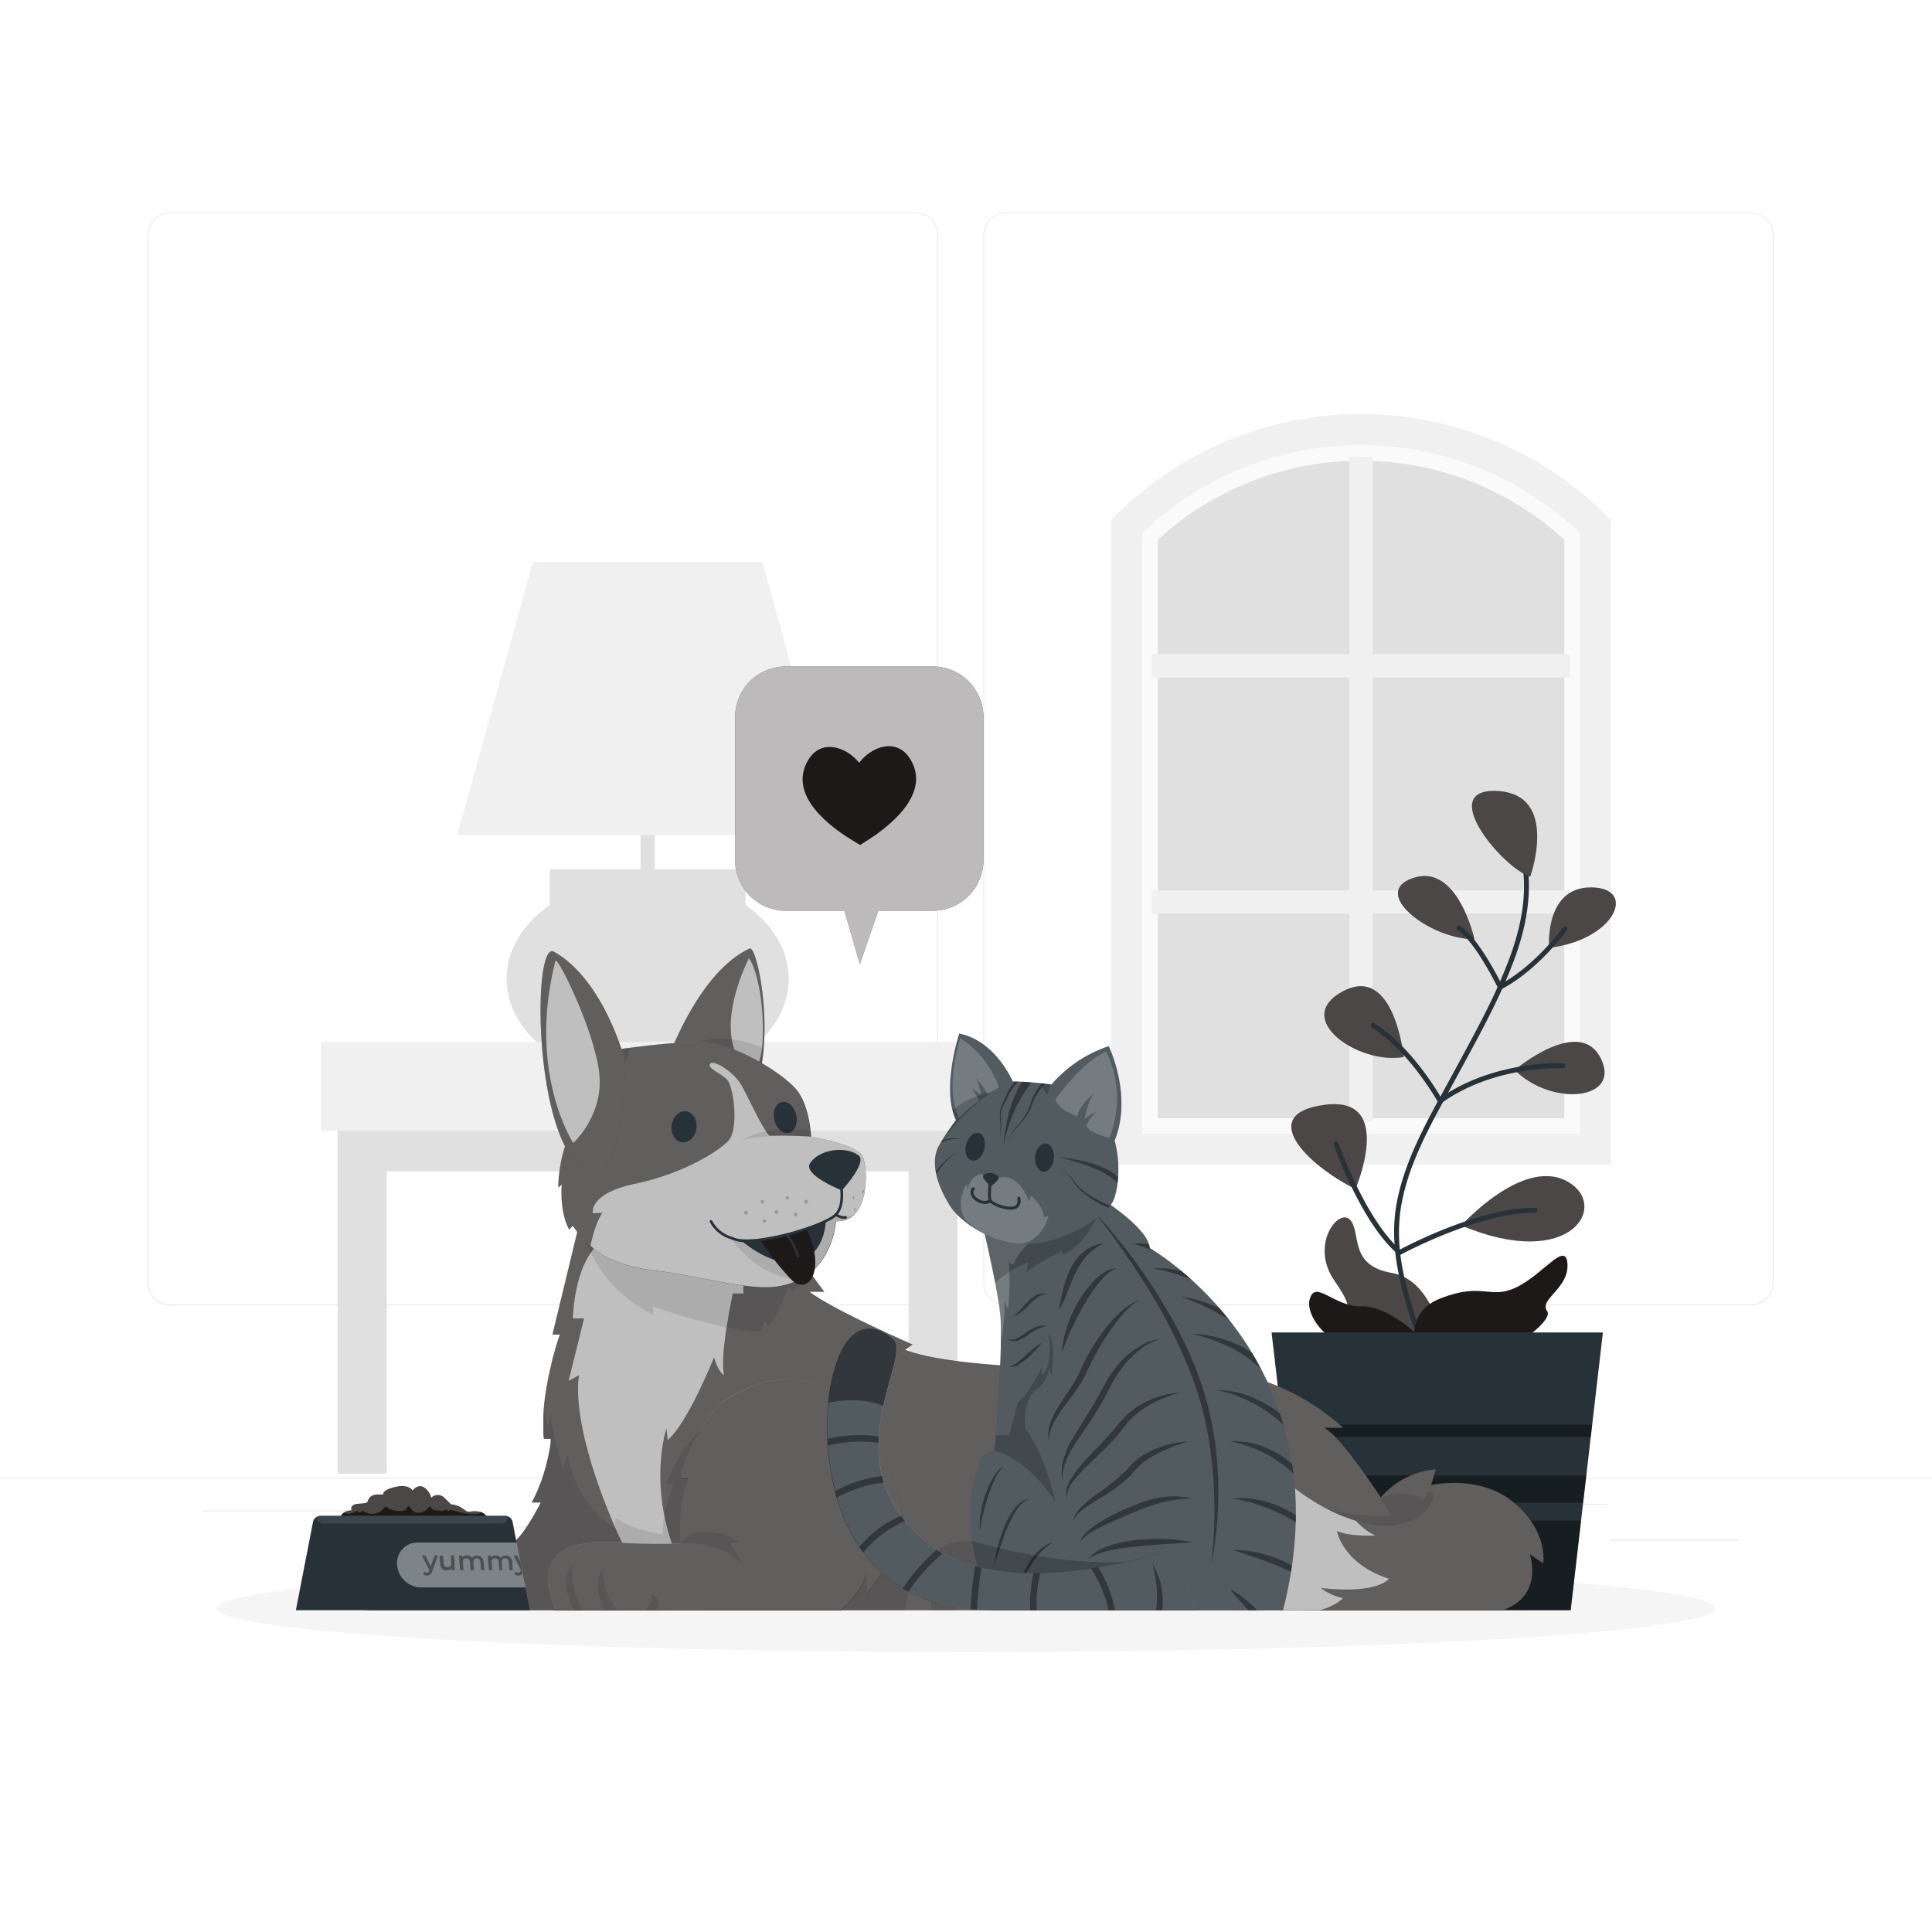 <svg class="animated" id="freepik_stories-cat-and-dog" xmlns="http://www.w3.org/2000/svg" viewBox="0 0 500 500" version="1.1" xmlns:xlink="http://www.w3.org/1999/xlink" xmlns:svgjs="http://svgjs.com/svgjs"><style>svg#freepik_stories-cat-and-dog:not(.animated) .animable {opacity: 0;}svg#freepik_stories-cat-and-dog.animated #freepik--background-complete--inject-9 {animation: 1s 1 forwards cubic-bezier(.36,-0.01,.5,1.38) slideDown;animation-delay: 0s;}svg#freepik_stories-cat-and-dog.animated #freepik--Shadow--inject-9 {animation: 1s 1 forwards cubic-bezier(.36,-0.01,.5,1.38) slideUp;animation-delay: 0s;}svg#freepik_stories-cat-and-dog.animated #freepik--Plant--inject-9 {animation: 1s 1 forwards cubic-bezier(.36,-0.01,.5,1.38) slideDown;animation-delay: 0s;}svg#freepik_stories-cat-and-dog.animated #freepik--Dog--inject-9 {animation: 1s 1 forwards cubic-bezier(.36,-0.01,.5,1.38) slideLeft;animation-delay: 0s;}svg#freepik_stories-cat-and-dog.animated #freepik--Cat--inject-9 {animation: 1s 1 forwards cubic-bezier(.36,-0.01,.5,1.38) slideRight;animation-delay: 0s;}svg#freepik_stories-cat-and-dog.animated #freepik--Food--inject-9 {animation: 1s 1 forwards cubic-bezier(.36,-0.01,.5,1.38) lightSpeedLeft;animation-delay: 0s;}            @keyframes slideDown {                0% {                    opacity: 0;                    transform: translateY(-30px);                }                100% {                    opacity: 1;                    transform: translateY(0);                }            }                    @keyframes slideUp {                0% {                    opacity: 0;                    transform: translateY(30px);                }                100% {                    opacity: 1;                    transform: inherit;                }            }                    @keyframes slideLeft {                0% {                    opacity: 0;                    transform: translateX(-30px);                }                100% {                    opacity: 1;                    transform: translateX(0);                }            }                    @keyframes slideRight {                0% {                    opacity: 0;                    transform: translateX(30px);                }                100% {                    opacity: 1;                    transform: translateX(0);                }            }                    @keyframes lightSpeedLeft {              from {                transform: translate3d(-50%, 0, 0) skewX(20deg);                opacity: 0;              }              60% {                transform: skewX(-10deg);                opacity: 1;              }              80% {                transform: skewX(2deg);              }              to {                opacity: 1;                transform: translate3d(0, 0, 0);              }            }        </style><g id="freepik--background-complete--inject-9" class="animable" style="transform-origin: 250px 228.23px;"><rect y="382.4" width="500" height="0.25" style="fill: rgb(235, 235, 235); transform-origin: 250px 382.525px;" id="el8jada2ag7mb" class="animable"></rect><rect x="416.78" y="398.49" width="33.12" height="0.25" style="fill: rgb(235, 235, 235); transform-origin: 433.34px 398.615px;" id="el1bjzkr6eq73" class="animable"></rect><rect x="322.53" y="401.21" width="8.69" height="0.25" style="fill: rgb(235, 235, 235); transform-origin: 326.875px 401.335px;" id="el0pcyph8mxeed" class="animable"></rect><rect x="396.59" y="389.21" width="19.19" height="0.25" style="fill: rgb(235, 235, 235); transform-origin: 406.185px 389.335px;" id="elbww0sf1my3" class="animable"></rect><rect x="52.46" y="390.89" width="43.19" height="0.25" style="fill: rgb(235, 235, 235); transform-origin: 74.055px 391.015px;" id="elafcmhd3gd2" class="animable"></rect><rect x="104.56" y="390.89" width="6.33" height="0.25" style="fill: rgb(235, 235, 235); transform-origin: 107.725px 391.015px;" id="eloeop51rvipt" class="animable"></rect><rect x="131.47" y="395.11" width="93.68" height="0.25" style="fill: rgb(235, 235, 235); transform-origin: 178.31px 395.235px;" id="el3g3nsvuz0g7" class="animable"></rect><path d="M237,337.8H43.91a5.71,5.71,0,0,1-5.7-5.71V60.66A5.71,5.71,0,0,1,43.91,55H237a5.71,5.71,0,0,1,5.71,5.71V332.09A5.71,5.71,0,0,1,237,337.8ZM43.91,55.2a5.46,5.46,0,0,0-5.45,5.46V332.09a5.46,5.46,0,0,0,5.45,5.46H237a5.47,5.47,0,0,0,5.46-5.46V60.66A5.47,5.47,0,0,0,237,55.2Z" style="fill: rgb(235, 235, 235); transform-origin: 140.46px 196.4px;" id="elbqaggcfcj95" class="animable"></path><path d="M453.31,337.8H260.21a5.72,5.72,0,0,1-5.71-5.71V60.66A5.72,5.72,0,0,1,260.21,55h193.1A5.71,5.71,0,0,1,459,60.66V332.09A5.71,5.71,0,0,1,453.31,337.8ZM260.21,55.2a5.47,5.47,0,0,0-5.46,5.46V332.09a5.47,5.47,0,0,0,5.46,5.46h193.1a5.47,5.47,0,0,0,5.46-5.46V60.66a5.47,5.47,0,0,0-5.46-5.46Z" style="fill: rgb(235, 235, 235); transform-origin: 356.75px 196.4px;" id="elsnmzvj41mnf" class="animable"></path><polygon points="412.88 136.23 369.81 111.17 336.62 111.17 292.82 135.04 292.82 297.46 412.88 297.46 412.88 136.23" style="fill: rgb(224, 224, 224); transform-origin: 352.85px 204.315px;" id="eloknmrpjl559" class="animable"></polygon><path d="M291.59,136.23l1.23-1.19a85.35,85.35,0,0,1,59.42-23.87h0A85.34,85.34,0,0,1,411.65,135l1.23,1.19V297.46H291.59Zm113.25,3.45a77.86,77.86,0,0,0-105.21,0V289.42H404.84Z" style="fill: rgb(250, 250, 250); transform-origin: 352.235px 204.315px;" id="ele16k8swo0wa" class="animable"></path><polygon points="355.25 290.39 349.22 290.39 349.22 236.48 298.11 236.48 298.11 230.45 349.22 230.45 349.22 175.32 298.11 175.32 298.11 169.28 349.22 169.28 349.22 118.17 355.25 118.17 355.25 169.28 406.36 169.28 406.36 175.32 355.25 175.32 355.25 230.45 406.36 230.45 406.36 236.48 355.25 236.48 355.25 290.39" style="fill: rgb(240, 240, 240); transform-origin: 352.235px 204.28px;" id="elgofotjweb86" class="animable"></polygon><path d="M287.56,134.59l1.18-1.18a89.9,89.9,0,0,1,127,0l1.18,1.18v166.9H287.56Zm121.3,3.35a81.85,81.85,0,0,0-113.25,0v155.5H408.86Z" style="fill: rgb(240, 240, 240); transform-origin: 352.24px 204.319px;" id="ellfqw1fyjf1m" class="animable"></path><rect x="165.76" y="181.5" width="3.7" height="58.67" style="fill: rgb(224, 224, 224); transform-origin: 167.61px 210.835px;" id="elop5x3lc6ao9" class="animable"></rect><ellipse cx="167.61" cy="253.33" rx="36.5" ry="26.56" style="fill: rgb(224, 224, 224); transform-origin: 167.61px 253.33px;" id="elo4kvy7r5bg" class="animable"></ellipse><polygon points="87.41 275.93 87.41 381.37 100.09 381.37 100.09 303.15 235.14 303.15 235.14 381.37 247.82 381.37 247.82 275.93 87.41 275.93" style="fill: rgb(224, 224, 224); transform-origin: 167.615px 328.65px;" id="el7hm4jidwiur" class="animable"></polygon><rect x="83.09" y="269.62" width="169.04" height="23.04" style="fill: rgb(240, 240, 240); transform-origin: 167.61px 281.14px;" id="eltn5w5v78bcn" class="animable"></rect><rect x="142.29" y="224.96" width="50.63" height="9.51" style="fill: rgb(224, 224, 224); transform-origin: 167.605px 229.715px;" id="eltr08k7kriwo" class="animable"></rect><polygon points="216.89 216.17 118.33 216.17 137.9 145.45 197.32 145.45 216.89 216.17" style="fill: rgb(240, 240, 240); transform-origin: 167.61px 180.81px;" id="elivbca2pp4n" class="animable"></polygon></g><g id="freepik--Shadow--inject-9" class="animable animator-active" style="transform-origin: 250px 416.24px;"><ellipse id="freepik--path--inject-9" cx="250" cy="416.24" rx="193.89" ry="11.32" style="fill: rgb(245, 245, 245); transform-origin: 250px 416.24px;" class="animable"></ellipse></g><g id="freepik--Plant--inject-9" class="animable" style="transform-origin: 373.632px 310.706px;"><path d="M370.13,370.25a.83.83,0,0,1-.47-.14c-9.3-6.35-20-31.84-20.4-32.93a.82.82,0,0,1,.45-1.08.83.83,0,0,1,1.09.45c.1.25,10.44,25,19.21,31.75,2.32-2.5,12.21-12.16,29.95-16a.83.83,0,1,1,.35,1.63c-19.43,4.17-29.44,15.88-29.54,16A.84.84,0,0,1,370.13,370.25Z" style="fill: rgb(38, 50, 56); transform-origin: 375.082px 353.143px;" id="ely8ntchcqsx" class="animable"></path><path d="M373.83,348.93s-2.39-17.57-13.63-19.49-7.85-10.42-10.78-13.71-10.58,6.41-4,15.81,1.19,6.45,4,15.19S374.86,363.5,373.83,348.93Z" style="fill: rgb(30, 25, 25); transform-origin: 358.343px 336.021px;" id="elonfgy9c7s8a" class="animable"></path><g id="elkcljmb7sfjm"><path d="M373.83,348.93s-2.39-17.57-13.63-19.49-7.85-10.42-10.78-13.71-10.58,6.41-4,15.81,1.19,6.45,4,15.19S374.86,363.5,373.83,348.93Z" style="fill: rgb(255, 255, 255); isolation: isolate; opacity: 0.2; transform-origin: 358.343px 336.021px;" class="animable"></path></g><path d="M371.45,361.34a.62.62,0,0,1-.62-.5,155,155,0,0,0-4.4-15.4c-3.61-11.13-7.34-22.65-4.79-35,2.09-10.14,7.2-19.47,12.15-28.49q1.24-2.27,2.46-4.52c.66-1.23,1.33-2.46,2-3.69,4.54-8.4,9.24-17.09,12.55-26.16,4.14-11.32,4.72-21,1.77-29.7a.64.64,0,0,1,1.21-.41c3,8.95,2.46,18.94-1.78,30.55-3.35,9.16-8.07,17.88-12.64,26.32l-2,3.69c-.81,1.51-1.64,3-2.47,4.53-4.9,8.94-10,18.18-12,28.13-2.48,12,1,22.86,4.76,34.34a154.48,154.48,0,0,1,4.43,15.53.64.64,0,0,1-.49.75Z" style="fill: rgb(38, 50, 56); transform-origin: 378.237px 289.206px;" id="elflvxsfiaqn" class="animable"></path><path d="M396,226.92s7.66-21.31-8.41-22.2S388.7,224.43,396,226.92Z" style="fill: rgb(30, 25, 25); transform-origin: 389.382px 215.806px;" id="el67g4s97833r" class="animable"></path><path d="M381.58,243.07s-4.26-19.68-15.8-15.87S370.19,243.13,381.58,243.07Z" style="fill: rgb(30, 25, 25); transform-origin: 371.679px 234.89px;" id="eljb5c9z5n39" class="animable"></path><path d="M400.91,245.29s-1.3-15.65,10.83-15.63S418.1,243.24,400.91,245.29Z" style="fill: rgb(30, 25, 25); transform-origin: 409.527px 237.475px;" id="elrjphvz6f44i" class="animable"></path><path d="M392,276.91s16.66-14.06,22.22-3.11S401.58,286.5,392,276.91Z" style="fill: rgb(30, 25, 25); transform-origin: 403.628px 276.396px;" id="el5mc5ujfz96v" class="animable"></path><path d="M363.28,273.55s-2.41-24.16-15.75-17S351.76,275.65,363.28,273.55Z" style="fill: rgb(30, 25, 25); transform-origin: 353.011px 264.509px;" id="elm32a27dzivi" class="animable"></path><path d="M350.78,307.72s10.36-24.07-7.74-21.82S338.22,301.47,350.78,307.72Z" style="fill: rgb(30, 25, 25); transform-origin: 343.961px 296.736px;" id="elnkzj7lwojil" class="animable"></path><path d="M378.2,317.15s15.71-17.52,27.18-11.52S406.87,329.21,378.2,317.15Z" style="fill: rgb(30, 25, 25); transform-origin: 394.117px 312.831px;" id="el0mh3wgoc1g6e" class="animable"></path><g id="elo0h1fk6sek"><g style="isolation: isolate; opacity: 0.2; transform-origin: 376.187px 262.987px;" class="animable"><path d="M396,226.92s7.66-21.31-8.41-22.2S388.7,224.43,396,226.92Z" style="fill: rgb(255, 255, 255); transform-origin: 389.382px 215.806px;" id="el8eujecnxzf" class="animable"></path><path d="M381.58,243.07s-4.26-19.68-15.8-15.87S370.19,243.13,381.58,243.07Z" style="fill: rgb(255, 255, 255); transform-origin: 371.679px 234.89px;" id="el6tlabaxtwpw" class="animable"></path><path d="M400.91,245.29s-1.3-15.65,10.83-15.63S418.1,243.24,400.91,245.29Z" style="fill: rgb(255, 255, 255); transform-origin: 409.527px 237.475px;" id="elp2xxlneiy9" class="animable"></path><path d="M392,276.91s16.66-14.06,22.22-3.11S401.58,286.5,392,276.91Z" style="fill: rgb(255, 255, 255); transform-origin: 403.628px 276.396px;" id="elp40m2ccjdxb" class="animable"></path><path d="M363.28,273.55s-2.41-24.16-15.75-17S351.76,275.65,363.28,273.55Z" style="fill: rgb(255, 255, 255); transform-origin: 353.011px 264.509px;" id="elrqpver3fog" class="animable"></path><path d="M350.78,307.72s10.36-24.07-7.74-21.82S338.22,301.47,350.78,307.72Z" style="fill: rgb(255, 255, 255); transform-origin: 343.961px 296.736px;" id="el8p3txmzuvc8" class="animable"></path><path d="M378.2,317.15s15.71-17.52,27.18-11.52S406.87,329.21,378.2,317.15Z" style="fill: rgb(255, 255, 255); transform-origin: 394.117px 312.831px;" id="elojwz41jggo" class="animable"></path></g></g><path d="M388.27,256.06a.64.64,0,0,1-.2,0,.64.64,0,0,1-.38-.32c-.05-.12-5.91-12.13-10.51-15.06a.64.64,0,0,1,.68-1.08c4.34,2.77,9.41,12.46,10.68,15,9.09-5,15.95-14.55,16-14.64a.64.64,0,0,1,1,.74c-.3.41-7.4,10.27-17,15.33A.59.59,0,0,1,388.27,256.06Z" style="fill: rgb(38, 50, 56); transform-origin: 391.256px 247.797px;" id="elyqgnpqxj7nk" class="animable"></path><path d="M372.7,285.55l-.14,0a.64.64,0,0,1-.41-.31c-.07-.13-7.42-13.25-17.15-19.34a.63.63,0,0,1-.2-.88.62.62,0,0,1,.87-.2c8.91,5.57,15.65,16.47,17.24,19.19,14.14-9.74,31.46-8.83,31.64-8.82a.64.64,0,0,1,.6.67.67.67,0,0,1-.68.6c-.17,0-17.53-.91-31.4,9A.59.59,0,0,1,372.7,285.55Z" style="fill: rgb(38, 50, 56); transform-origin: 379.925px 275.136px;" id="ellhsv8lyedzk" class="animable"></path><path d="M362.24,324.78a.63.63,0,0,1-.41-.15c-9.46-8-16.36-27.54-16.64-28.37a.63.63,0,0,1,.39-.81.62.62,0,0,1,.8.39c.07.2,6.91,19.56,15.94,27.54,2.95-1.57,21-10.81,34.7-10.81h.23a.64.64,0,0,1,.63.64.64.64,0,0,1-.64.63H397c-14.34,0-34.28,10.75-34.48,10.86A.64.64,0,0,1,362.24,324.78Z" style="fill: rgb(38, 50, 56); transform-origin: 371.516px 310.097px;" id="elj8v35pt71tl" class="animable"></path><path d="M367.6,352.1s-5.9-11.74,5.18-16.07,12.63.41,19.56-2.83,13-12.39,13.32-6-7.52,9-5.23,12.19S380.35,358.6,367.6,352.1Z" style="fill: rgb(30, 25, 25); transform-origin: 385.85px 339.312px;" id="elya13e87m3mb" class="animable"></path><path d="M367.71,346.24s-8.24-8.32-15.41-8.17-11.9-7.1-13.37-1.78S348,355.83,367.71,346.24Z" style="fill: rgb(30, 25, 25); transform-origin: 353.252px 341.91px;" id="elo0zur3x0s2s" class="animable"></path><polygon points="329.08 344.84 331.85 368.69 332.21 371.85 333.36 381.85 334.19 388.92 334.73 393.52 337.41 416.72 406.49 416.72 409.18 393.52 409.71 388.92 410.54 381.85 411.69 371.85 412.06 368.69 414.83 344.84 329.08 344.84" style="fill: rgb(38, 50, 56); transform-origin: 371.955px 380.78px;" id="elqahoovtw3yo" class="animable"></polygon><g id="eldl30711v90o"><polygon points="333.36 381.85 334.19 388.92 409.71 388.92 410.54 381.85 333.36 381.85" style="opacity: 0.4; transform-origin: 371.95px 385.385px;" class="animable"></polygon></g><g id="els2qsgfxrcik"><polygon points="334.73 393.52 337.41 416.72 406.49 416.72 409.18 393.52 334.73 393.52" style="opacity: 0.4; transform-origin: 371.955px 405.12px;" class="animable"></polygon></g><g id="elkt1mqppkzga"><polygon points="331.85 368.69 332.21 371.85 411.69 371.85 412.06 368.69 331.85 368.69" style="opacity: 0.4; transform-origin: 371.955px 370.27px;" class="animable"></polygon></g></g><g id="freepik--speech-bubble--inject-9" class="animable" style="transform-origin: 222.38px 211.005px;"><path d="M241.45,172.49h-38.1a13.1,13.1,0,0,0-13.1,13.1v37a13.11,13.11,0,0,0,13.1,13.1h15.18l4,13.83,4.77-13.83h14.11a13.1,13.1,0,0,0,13.1-13.1v-37A13.09,13.09,0,0,0,241.45,172.49Z" style="fill: rgb(30, 25, 25); transform-origin: 222.38px 211.005px;" id="elhs5f5qbsws" class="animable"></path><g id="el351e10wdrzh"><path d="M241.45,172.49h-38.1a13.1,13.1,0,0,0-13.1,13.1v37a13.11,13.11,0,0,0,13.1,13.1h15.18l4,13.83,4.77-13.83h14.11a13.1,13.1,0,0,0,13.1-13.1v-37A13.09,13.09,0,0,0,241.45,172.49Z" style="fill: rgb(255, 255, 255); opacity: 0.7; transform-origin: 222.38px 211.005px;" class="animable"></path></g><path d="M209.17,196.68c3.3-5.53,9.79-3.5,13.18.72,3.28-4.31,9.7-6.5,13.15-1.06,5.82,9.18-5.81,17.9-11.31,21.33-.62.39-1.14.72-1.57,1-.44-.24-1-.55-1.59-.93C215.44,214.43,203.59,206,209.17,196.68Z" style="fill: rgb(30, 25, 25); transform-origin: 222.401px 205.893px;" id="elhutxgnpjbpm" class="animable"></path></g><g id="freepik--Dog--inject-9" class="animable" style="transform-origin: 246.245px 331.103px;"><path d="M375.25,416.72H95a12.31,12.31,0,0,1-1.88-5.31c0-.19,0-.39-.05-.58s0-.39,0-.58,0-.39,0-.59a10,10,0,0,1,.11-1.24c0-.16,0-.32.09-.47s.08-.37.12-.54a5.5,5.5,0,0,1,.16-.58,8.22,8.22,0,0,1,.4-1.08c.07-.17.15-.35.23-.52l.27-.51h0l.3-.49a10.17,10.17,0,0,1,.68-.94c.12-.16.25-.3.38-.45l.32-.35.71-.65a9.37,9.37,0,0,1,.78-.59,6.2,6.2,0,0,1,.69-.44l.06,0,.66-.36.25-.11a7.64,7.64,0,0,1,.83-.35c.25-.1.52-.2.79-.28,7.73-2.38,28.94-.46,31.36-.46a1.14,1.14,0,0,0,.42-.09c1.51-.6,3.79-4.1,5.39-6.86l.26-.45c.92-1.6,1.57-2.87,1.64-3h-2.36s0,0,0,0a35.24,35.24,0,0,0,1.75-3.69c.28-.67.54-1.35.77-2,.1-.27.19-.53.28-.8.31-.94.58-1.86.82-2.72.12-.43.23-.86.33-1.27s.19-.8.27-1.19.15-.65.21-1,.09-.47.12-.68c.1-.47.17-.89.23-1.26,0-.17.05-.33.07-.48l.06-.38c0-.12,0-.22,0-.32s0-.19,0-.27c0-.27,0-.42,0-.42h-1.77c-.06-.51-.1-1-.13-1.54l0-.7c0-.19,0-.39,0-.58,0-.57,0-1.15,0-1.73,0-.38,0-.76,0-1.15s0-.66.06-1,0-.36,0-.55h0c.07-.94.16-1.87.28-2.79,0-.31.08-.62.12-.93s.08-.6.13-.91c.09-.6.19-1.2.29-1.79s.21-1.17.32-1.74c.17-.86.35-1.69.53-2.49.07-.26.12-.52.19-.78q.18-.78.36-1.5a.27.27,0,0,0,0-.12c.11-.44.23-.87.34-1.27v0c.12-.44.24-.85.35-1.24.39-1.4.74-2.52,1-3.25,0-.11.06-.2.09-.29s.11-.3.14-.41.07-.19.08-.23,0,0,0,0v0h-1.92l7.71-31.91s28.36-9.19,41-8.48c.47,0,.91.06,1.33.12.21,0,.42.06.61.09a9.22,9.22,0,0,1,1,.22,5.54,5.54,0,0,1,1.21.44,4.18,4.18,0,0,1,.63.37,2.17,2.17,0,0,1,.32.27,2.37,2.37,0,0,1,.27.28,2.26,2.26,0,0,1,.39.67,1.71,1.71,0,0,1,.13.38,20.22,20.22,0,0,0,.85,2.71l.25.61c.17.45.38.91.6,1.39.12.28.26.56.4.86.39.81.82,1.64,1.28,2.49A127.08,127.08,0,0,0,208.06,327c.85,1.24,1.65,2.38,2.36,3.37l.53.73.83,1.14.68.91h0l.26.35.12.16.33.43.17.22a.05.05,0,0,1,0,0l-3.84,0c6.4,4.86,26.66,13.64,26.66,13.64l-1.88,1.39c18.76,7.23,86.5,4.52,87.4,4.49l-1,.41L318,355.3h0c.66.09,1.32.18,2,.29a45.81,45.81,0,0,1,8.33,2.21l1.69.65c.83.34,1.65.69,2.44,1.06a59.44,59.44,0,0,1,15.17,10H342.7c3.74,2,11,12.31,17.78,22.81,3,4.73,5.95,9.48,8.37,13.52C372.64,412.15,375.25,416.72,375.25,416.72Z" style="fill: rgb(30, 25, 25); transform-origin: 234.149px 360.835px;" id="ellic296x8dhd" class="animable"></path><g id="el3bo4ii8ccst"><path d="M375.25,416.72H95a12.31,12.31,0,0,1-1.88-5.31c0-.19,0-.39-.05-.58s0-.39,0-.58,0-.39,0-.59a10,10,0,0,1,.11-1.24c0-.16,0-.32.09-.47s.08-.37.12-.54a5.5,5.5,0,0,1,.16-.58,8.22,8.22,0,0,1,.4-1.08c.07-.17.15-.35.23-.52l.27-.51h0l.3-.49a10.17,10.17,0,0,1,.68-.94c.12-.16.25-.3.38-.45l.32-.35.71-.65a9.37,9.37,0,0,1,.78-.59,6.2,6.2,0,0,1,.69-.44l.06,0,.66-.36.25-.11a7.64,7.64,0,0,1,.83-.35c.25-.1.52-.2.79-.28,7.73-2.38,28.94-.46,31.36-.46a1.14,1.14,0,0,0,.42-.09c1.51-.6,3.79-4.1,5.39-6.86l.26-.45c.92-1.6,1.57-2.87,1.64-3H137.6a39.9,39.9,0,0,0,1.76-3.69c.19-.46.37-.93.54-1.39.09-.21.16-.41.23-.62s.19-.53.28-.8c.31-.94.58-1.86.82-2.72.12-.43.23-.86.33-1.27s.19-.8.27-1.19.15-.65.21-1,.09-.47.12-.68c.1-.47.17-.89.23-1.26,0-.17.05-.33.07-.48l.06-.38c0-.12,0-.22,0-.32s0-.19,0-.27c0-.27,0-.42,0-.42h-1.77c-.06-.51-.1-1-.13-1.54l0-.7c0-.19,0-.39,0-.58,0-.57,0-1.15,0-1.73,0-.38,0-.76,0-1.15s0-.66.06-1,0-.36,0-.55h0c.07-.94.16-1.87.28-2.79,0-.31.08-.62.12-.93s.08-.6.13-.91c.09-.6.19-1.2.29-1.79s.21-1.17.32-1.74c.17-.86.35-1.69.53-2.49.07-.26.12-.52.19-.78q.18-.78.36-1.5a.27.27,0,0,0,0-.12c.11-.44.23-.87.34-1.27v0c.12-.44.24-.85.35-1.24.4-1.4.75-2.52,1-3.25,0-.11.06-.2.09-.29s.11-.3.14-.41.07-.19.08-.23,0,0,0,0v0h-1.93l7.71-31.91s28.36-9.19,41-8.48c.47,0,.91.06,1.33.12.21,0,.42.06.61.09a9.22,9.22,0,0,1,1,.22,5.54,5.54,0,0,1,1.21.44,4.18,4.18,0,0,1,.63.37,2.17,2.17,0,0,1,.32.27,2.37,2.37,0,0,1,.27.28,2.26,2.26,0,0,1,.39.67,2,2,0,0,1,.12.37,19.09,19.09,0,0,0,.86,2.72,6,6,0,0,0,.25.61c.17.45.38.91.6,1.39.12.28.26.56.4.86.39.81.82,1.64,1.28,2.49A127.08,127.08,0,0,0,208.06,327c.85,1.24,1.65,2.38,2.36,3.37l.53.73.83,1.14.68.91h0l.26.35.12.16c.13.17.25.31.33.43l.17.22a.05.05,0,0,1,0,0l-3.84,0c6.4,4.86,26.66,13.64,26.66,13.64l-1.88,1.39c18.76,7.23,86.5,4.52,87.4,4.49l-1,.41L318,355.3h0c.66.08,1.32.17,2,.29a45.81,45.81,0,0,1,8.33,2.21l1.69.65c.83.34,1.65.69,2.44,1.06a59.44,59.44,0,0,1,15.17,10H342.7c3.74,2,11,12.31,17.78,22.81,3,4.73,5.95,9.48,8.37,13.52C372.64,412.15,375.25,416.72,375.25,416.72Z" style="fill: rgb(255, 255, 255); opacity: 0.3; transform-origin: 234.149px 360.83px;" class="animable"></path></g><g id="el6crciesgja"><path d="M192.4,323.38v11.37h-2.75s-3.46,15.74-2.27,21.11c0,0-1.5-.67-2.58-4.59,0,0-6.73,16.89-12,21.42l-.33-3s-7.71,23,10.89,47.05h-9.1c-4.85-3.83-10.28-10.35-15.05-21.4-12.23-28.36-9.32-39.46-9.32-39.46l-2.73,1.45,4-16.12h-2.89s.23-16.24,8.57-20.58S192.4,323.38,192.4,323.38Z" style="fill: rgb(255, 255, 255); opacity: 0.6; transform-origin: 169.78px 367.982px;" class="animable"></path></g><g id="el8i60jdyytth"><path d="M208.06,330.79a14.72,14.72,0,0,1-3,3.4l-1.17-1.46c-.61,4.22-4.82,10.5-4.82,10.5l-1.28-1.35-.84,2.69c-9.09.27-28-6.46-28-6.46l.18,2.16a34.78,34.78,0,0,1-19-24s33.68-.8,51-.39C203.16,320.94,205.78,326.34,208.06,330.79Z" style="opacity: 0.1; transform-origin: 179.095px 330.171px;" class="animable"></path></g><g id="eld74y6jkjbft"><path d="M234.1,416.72H95c-4-6.18-1.84-14.69,5.9-17.06s28.94-.46,31.36-.46S140,388.81,140,388.81H137.6a48,48,0,0,0,5-16.45h-1.77a40.62,40.62,0,0,1-.06-7.24c.52,2.39,1,4,1,4l.86-2.85c-.13,4.38,3.17,13.6,3.17,13.6l1.16-3.51c2.14,13.82,12.16,19,12.16,19l.21-2.51c3.84,2.86,12.17,4.29,12.17,4.29-.2-6,2.88-13.07,2.88-13.07h-1.85C176.47,372.62,184,368,184,368s43.75,7.21,49.28,22.79C236.83,400.68,235.52,410.74,234.1,416.72Z" style="opacity: 0.1; transform-origin: 164.295px 390.92px;" class="animable"></path></g><g id="el7a4ptu2umpw"><path d="M308.05,381.75s-13.6-.74-21.91,0-22.23,9.09-21.91,16.11,16.95,11.85,16.95,11.85-20.15-4.53-26.07-4.13-7.7,11.14-7.7,11.14H241.1s-2.43-12,2.43-16.11,15.91,0,15.91,0-1.83-15,9.37-21.85l-.13,3s7.06-6.28,22.11-6.06c0,0-3.28,2.42-2.64,2.2S294.06,376.62,308.05,381.75Z" style="opacity: 0.1; transform-origin: 274.271px 396.207px;" class="animable"></path></g><g id="eldjkl3x01t05"><path d="M368.85,405.84c-.67,4.08-3.52,7.88-7.63,10.88h-40.9c-10.9-7.65-11.3-16.29-11.3-16.29l3.31,1.49c-2.39-8.39-.64-20.17-.64-20.17,5.36,5.59,27.73,10.48,28.42,10.63-.63-.46-16.28-11.89-4.7-5.28a33.87,33.87,0,0,0,3.18,1.61c8.69,3.79,18.14,3.79,21.89,3.61C363.5,397.05,366.43,401.8,368.85,405.84Z" style="opacity: 0.1; transform-origin: 338.935px 399.235px;" class="animable"></path></g><path d="M173.19,273.21S181,251.45,194,245.47c2.22-1,8.38,29.67-1.89,43C191.35,289.51,173.19,273.21,173.19,273.21Z" style="fill: rgb(30, 25, 25); transform-origin: 185.527px 266.982px;" id="el9xiczyr4exg" class="animable"></path><g id="elt1kipy9hull"><path d="M197.67,271.29a45.22,45.22,0,0,1-1.26,7.79,26,26,0,0,1-4.29,9.43c-.76,1-18.94-15.3-18.94-15.3S181,251.45,194,245.48C195.48,244.79,198.75,258.31,197.67,271.29Z" style="fill: rgb(255, 255, 255); opacity: 0.3; transform-origin: 185.532px 267.004px;" class="animable"></path></g><g id="elp8w7ej3i4wc"><path d="M193.82,248s-9.22,17.62-1.84,27.19C199.23,284.62,198.66,254.68,193.82,248Z" style="fill: rgb(255, 255, 255); opacity: 0.6; transform-origin: 193.282px 262.505px;" class="animable"></path></g><g id="elb1sji6yb02"><path d="M197.67,271.29a45.22,45.22,0,0,1-1.26,7.79c-4.55-1.1-10.35-3.95-15.95-9.42C180.46,269.66,187.65,266.87,197.67,271.29Z" style="opacity: 0.1; transform-origin: 189.065px 273.936px;" class="animable"></path></g><path d="M223.18,299.18c-1.55-3.08-13.3-5-13.3-5s-.21-7.06-3.27-11.52-16.2-12.48-24.07-12.93-24.6,2.15-24.6,2.15l-11.63,24.07s0,.14,0,.4a36.89,36.89,0,0,0-1.83,11l.89-.83s-.66,7.07,1.95,11.69l.91-1a23.8,23.8,0,0,0,4.66,5.22c3.13,2.84,8,5.43,16.55,6.4,10,1.13,22.1,4.59,29.48,4.32,16.57-.6,17.43-17.12,17.43-17.12C225.21,316.46,224.73,302.25,223.18,299.18Z" style="fill: rgb(30, 25, 25); transform-origin: 184.274px 301.421px;" id="elu5rmj42ek7l" class="animable"></path><g id="elvytbh3adzjd"><path d="M216.31,316s-.86,16.52-17.43,17.12c-7.38.27-19.52-3.19-29.48-4.32-8.52-1-13.42-3.56-16.55-6.4a24.23,24.23,0,0,1-4.67-5.22l-.9,1c-2.61-4.63-2-11.7-2-11.7l-.88.83a37,37,0,0,1,1.83-11c0-.26,0-.4,0-.4l11.63-24.07.86-.13c.84-.12,2.29-.33,4.07-.56,5.55-.74,14.52-1.75,19.67-1.46,7.87.45,21,8.4,24.07,12.93,2.16,3.15,2.9,7.6,3.15,9.94.1,1,.12,1.58.12,1.58s11.75,1.94,13.31,5S225.21,316.46,216.31,316Z" style="fill: rgb(255, 255, 255); opacity: 0.3; transform-origin: 184.209px 301.387px;" class="animable"></path></g><g id="eltydqh4ydxs8"><path d="M221,314.34a6.06,6.06,0,0,1-4.72,1.65s-.57,10.95-9.73,15.34a19,19,0,0,1-7.7,1.78c-7.38.27-19.52-3.19-29.48-4.32-8.52-1-13.42-3.56-16.55-6.4.47-2.23,1.45-6.05,3.06-8.51l-2.46.1s-1.15-5.09,10.91-7.61,21.28-8.13,24.12-11.08,1.45-14-.26-15.84-5.26-2.95-4.38-4.14,6.28,2.2,8.22,5.79,5.73,11.87,7.18,12.84a106.35,106.35,0,0,1,10.64.22s11.75,1.94,13.31,5C224.38,301.55,224.94,310.56,221,314.34Z" style="fill: rgb(255, 255, 255); opacity: 0.6; transform-origin: 188.442px 304.096px;" class="animable"></path></g><path d="M180.2,292.28c-.4,2.19-2.13,3.67-3.87,3.32s-2.85-2.4-2.47-4.6,2.12-3.71,3.88-3.36S180.6,290.07,180.2,292.28Z" style="fill: rgb(38, 50, 56); transform-origin: 177.034px 291.62px;" id="el0lm18a74m68" class="animable"></path><path d="M206.06,288.48c.53,2.19-.31,4.27-1.87,4.66s-3.25-1.05-3.78-3.23.29-4.29,1.86-4.69S205.54,286.29,206.06,288.48Z" style="fill: rgb(38, 50, 56); transform-origin: 203.234px 289.179px;" id="ela1clb91szei" class="animable"></path><path d="M222.19,299c-3.35-2.52-10.29-1.56-12.56,2.08-1.89,3,8.23,7,8.23,7S224.58,300.83,222.19,299Z" style="fill: rgb(38, 50, 56); transform-origin: 216.049px 302.835px;" id="elc6q7x2djfzt" class="animable"></path><g id="eldifubykeq39"><path d="M221,314.34a6.06,6.06,0,0,1-4.72,1.65s-.57,10.95-9.73,15.34c-11.36-1.19-17.38-11-17.38-11,12.27,2.2,27.13-6,27.13-6a4.93,4.93,0,0,0,4.69,0Z" style="opacity: 0.1; transform-origin: 205.085px 322.83px;" class="animable"></path></g><path d="M218.45,315.44a4.29,4.29,0,0,1-2.32-.84.34.34,0,1,1,.41-.54,3.42,3.42,0,0,0,2.24.67.34.34,0,0,1,.4.27.34.34,0,0,1-.27.4A2.45,2.45,0,0,1,218.45,315.44Z" style="fill: rgb(38, 50, 56); transform-origin: 217.58px 314.707px;" id="elxc1qil152gq" class="animable"></path><path d="M213.71,316s-.13,10.67-9.77,10.68c-5.54,0-11.92-5.46-11.92-5.46A77.25,77.25,0,0,0,213.71,316Z" style="fill: rgb(38, 50, 56); transform-origin: 202.865px 321.34px;" id="elhi2e6ae2q7k" class="animable"></path><path d="M197,321.21a64.68,64.68,0,0,0,7.85,10C209,335.37,214,329,208.69,318A86.1,86.1,0,0,1,197,321.21Z" style="fill: rgb(30, 25, 25); transform-origin: 203.994px 325.246px;" id="elgg257jokhmn" class="animable"></path><path d="M193.31,321.47a9.71,9.71,0,0,1-3.62-.55l-.55-.22a9,9,0,0,1-5.44-4.45.34.34,0,1,1,.62-.3,8.39,8.39,0,0,0,5.07,4.11l.56.23c5.06,2.11,23.3-3.23,26.14-6.2,2.61-2.72.85-9.36.83-9.43a.34.34,0,0,1,.24-.42.34.34,0,0,1,.42.24c.08.29,1.88,7.09-1,10.09C214.29,317,200.9,321.47,193.31,321.47Z" style="fill: rgb(38, 50, 56); transform-origin: 200.937px 312.852px;" id="el21otio6t96q" class="animable"></path><path d="M206.54,325.46a.34.34,0,0,1-.33-.25,17.06,17.06,0,0,0-2.76-5.39.34.34,0,1,1,.53-.43,17.46,17.46,0,0,1,2.89,5.63.35.35,0,0,1-.24.43Z" style="fill: rgb(38, 50, 56); transform-origin: 205.128px 322.362px;" id="elrsagwium3ja" class="animable"></path><g id="el864iipkv82v"><path d="M162.87,271.17a7.41,7.41,0,0,1-1.06,3.52l-3-3C159.64,271.61,161.09,271.4,162.87,271.17Z" style="opacity: 0.1; transform-origin: 160.84px 272.93px;" class="animable"></path></g><path d="M161.82,274.69s-5.36-21-18.44-28.38c-5.53-3.13-5.31,45.63,6.63,55.32C161.73,311.13,161.82,274.69,161.82,274.69Z" style="fill: rgb(30, 25, 25); transform-origin: 150.853px 274.688px;" id="elb7a7mmxcb2r" class="animable"></path><g id="elqf05o631ctm"><path d="M161.82,274.69s-5.36-21-18.44-28.38c-5.53-3.13-5.31,45.63,6.63,55.32C161.73,311.13,161.82,274.69,161.82,274.69Z" style="fill: rgb(255, 255, 255); opacity: 0.3; transform-origin: 150.853px 274.688px;" class="animable"></path></g><g id="elq2uttgnwzp9"><path d="M143.74,248.7c.41-1.59,10,17.67,11.33,28.89,1.3,11-6.71,18.21-6.71,18.21S136.39,277.72,143.74,248.7Z" style="fill: rgb(255, 255, 255); opacity: 0.6; transform-origin: 148.283px 272.204px;" class="animable"></path></g><g id="elorldapo373"><path d="M209.13,311a.51.51,0,1,1-.51-.51A.51.51,0,0,1,209.13,311Z" style="opacity: 0.2; transform-origin: 208.62px 311px;" class="animable"></path></g><g id="eliy6lh8lpi5"><path d="M221.43,313.12c-.14.24-.32.39-.41.34s-.06-.29.08-.53.33-.4.42-.35S221.57,312.87,221.43,313.12Z" style="opacity: 0.2; transform-origin: 221.268px 313.02px;" class="animable"></path></g><g id="eln2soppcoghh"><path d="M223.55,308.38c0,.28-.15.49-.25.48s-.16-.25-.13-.53.15-.49.25-.48S223.58,308.1,223.55,308.38Z" style="opacity: 0.2; transform-origin: 223.36px 308.355px;" class="animable"></path></g><g id="el1px7clxuaoy"><path d="M221.08,310c0,.28-.15.5-.25.48s-.17-.25-.13-.52.14-.5.25-.48S221.11,309.74,221.08,310Z" style="opacity: 0.2; transform-origin: 220.889px 309.98px;" class="animable"></path></g><g id="elypl6fl0lidn"><path d="M206.41,314.33a.51.51,0,1,1-.51-.51A.51.51,0,0,1,206.41,314.33Z" style="opacity: 0.2; transform-origin: 205.9px 314.33px;" class="animable"></path></g><g id="elxkbu9isdo"><path d="M204.25,310a.51.51,0,0,1-1,0,.51.51,0,0,1,1,0Z" style="opacity: 0.2; transform-origin: 203.75px 310px;" class="animable"></path></g><g id="ellvmglfj6jrp"><circle cx="200.97" cy="313.65" r="0.51" style="opacity: 0.2; transform-origin: 200.97px 313.65px;" class="animable"></circle></g><g id="elzovwntp7la"><path d="M198.3,316a.51.51,0,0,1-1,0,.51.51,0,0,1,1,0Z" style="opacity: 0.2; transform-origin: 197.8px 316px;" class="animable"></path></g><g id="ely03zmw8oupq"><circle cx="193.07" cy="313.82" r="0.51" style="opacity: 0.2; transform-origin: 193.07px 313.82px;" class="animable"></circle></g><g id="elc2hf61a99p"><path d="M197.79,311a.51.51,0,0,1-.51.51.51.51,0,0,1,0-1A.51.51,0,0,1,197.79,311Z" style="opacity: 0.2; transform-origin: 197.33px 311.01px;" class="animable"></path></g><g id="elzyntiju0ldf"><path d="M209.88,294.16s-12.39-.84-17.86,1c0,0,4.94-4,17.74-2.56C209.86,293.55,209.88,294.16,209.88,294.16Z" style="opacity: 0.1; transform-origin: 200.95px 293.724px;" class="animable"></path></g><path d="M185.83,363.67s-8.79,11.18-9.62,19h2a39.22,39.22,0,0,0-2.09,16.77s-7,.32-16.46-.22c-16-.92-21.24,5.34-16.21,17.54h74.24s6.39-5.81,6.27-9.65l.54,5.06s9.23-10.21,9.06-19.1S218.52,340.56,185.83,363.67Z" style="fill: rgb(30, 25, 25); transform-origin: 187.586px 386.878px;" id="eladmj4848ikk" class="animable"></path><g id="elmyecsc5zja"><path d="M233.55,393c.17,8.89-9.06,19.1-9.06,19.1l-.54-5.05c.12,3.83-6.27,9.64-6.27,9.64H143.44c-5-12.2.2-18.46,16.21-17.54,9.47.54,16.46.21,16.46.21a39.19,39.19,0,0,1,2.09-16.76h-2c.83-7.78,9.62-19,9.62-19C218.52,340.56,233.37,384.14,233.55,393Z" style="fill: rgb(255, 255, 255); opacity: 0.3; transform-origin: 187.581px 386.823px;" class="animable"></path></g><g id="elaxldghc8vp"><path d="M176.11,399.4c9.49-.28,15.52,3.34,16.23,7,0,0-1.77-5.73-3.56-7h2.82a14,14,0,0,0-9.11-3A8,8,0,0,0,176.11,399.4Z" style="opacity: 0.1; transform-origin: 184.225px 401.397px;" class="animable"></path></g><g id="elof797fewf4"><path d="M151,416.72h-2.43s-4.33-7.52-.49-11.7C148.1,405.46,147.74,413,151,416.72Z" style="opacity: 0.1; transform-origin: 148.746px 410.87px;" class="animable"></path></g><g id="eljo5800424l"><path d="M159.88,416.72h-3.43c-.21-.4-3.5-6.9-.55-10.36C155.9,406.36,156,413.08,159.88,416.72Z" style="opacity: 0.1; transform-origin: 157.279px 411.54px;" class="animable"></path></g><g id="el21tyr68b6hui"><path d="M170.15,416.72H167s2.39-2.4,1.31-4.15C168.26,412.57,171.31,413.08,170.15,416.72Z" style="opacity: 0.1; transform-origin: 168.707px 414.645px;" class="animable"></path></g><g id="elpqs7qu633wj"><path d="M360.15,394.76c.46,0,.92-.08,1.38-.13a4.93,4.93,0,0,1-1.92.15Z" style="opacity: 0.1; transform-origin: 360.57px 394.722px;" class="animable"></path></g><path d="M399.38,404.59l-3.47-2.36s3.77,10.85-7.07,14.49H327.13c-.8-.38-10.32-5.14-11.94-15.5,0,0,1.13,1.47,4.35,1.84a31.79,31.79,0,0,1-4.2-25s9,7.8,19.76,10.72l-1.32-4.68a43.74,43.74,0,0,0,3.63,2.75c.2.15.42.3.65.45,1,.68,2.17,1.42,3.45,2.15.24.15.49.29.75.43l.47.25c.24.14.49.27.74.39.42.23.85.45,1.29.65l1,.49c.27.12.54.25.81.35.52.23,1.05.45,1.59.65.31.12.63.24.95.34s.54.2.81.28l.18.07.7.21.06,0a33.29,33.29,0,0,0,3.45.82l.71.12.35.05.67.08a3.91,3.91,0,0,0,.48.05c.29,0,.57.05.85.07a18,18,0,0,0,2.2,0l.54,0c.46,0,.92-.08,1.38-.13l-4.18-7.05a21.23,21.23,0,0,1,14.28-7.33l-1.22,4.1s12.61-2.93,21.5,4.58S399.38,404.59,399.38,404.59Z" style="fill: rgb(30, 25, 25); transform-origin: 356.929px 397.39px;" id="el27te7nckhpq" class="animable"></path><g id="elmmjj2466xf"><path d="M399.38,404.59l-3.47-2.36s3.77,10.85-7.07,14.49H327.13c-.8-.38-10.32-5.14-11.94-15.5,0,0,1.13,1.47,4.35,1.84a31.79,31.79,0,0,1-4.2-25s9,7.8,19.76,10.72l-1.32-4.68a43.74,43.74,0,0,0,3.63,2.75c.2.15.42.3.65.45,1,.68,2.17,1.42,3.45,2.15l.75.43.47.25c.24.14.49.26.74.39.42.23.85.45,1.29.65l1,.49.81.35c.52.23,1.05.45,1.59.65.31.12.63.24.95.34s.54.2.81.28l.18.07.7.21.06,0a33.29,33.29,0,0,0,3.45.82l.71.12.35.05c.22,0,.45.07.67.08a3.91,3.91,0,0,0,.48.05c.28,0,.57.05.85.07a18,18,0,0,0,2.2,0l.54,0c.46,0,.92-.08,1.38-.13l-4.18-7.05a21.23,21.23,0,0,1,14.28-7.33l-1.22,4.1s12.61-2.93,21.5,4.58S399.38,404.59,399.38,404.59Z" style="fill: rgb(255, 255, 255); opacity: 0.3; transform-origin: 356.929px 397.39px;" class="animable"></path></g><g id="elf0l0xwfilkr"><path d="M369.86,389.92c-2.71,4.15-8.33,4.71-8.33,4.71l-4.18-7.05c6.84-2.66,11,.51,11,.51a4,4,0,0,0,1.1-2.14S372.56,385.79,369.86,389.92Z" style="opacity: 0.1; transform-origin: 364.156px 390.29px;" class="animable"></path></g><g id="ela4pz0wxjik"><path d="M359.43,408.56s-2.55,4.06-17.64,2.41a15.06,15.06,0,0,0,5.76,2.64s-1.67,1.9-5.94,3.11H327.13c-.8-.38-10.32-5.14-11.94-15.5,0,0,1.13,1.47,4.35,1.84a31.79,31.79,0,0,1-4.2-25s9,7.8,19.76,10.72l-1.32-4.68s7.65,6.67,17.12,9.48a16.35,16.35,0,0,0,5,3.82s-6.59.34-9.9-1.18C346,396.21,347.41,404.67,359.43,408.56Z" style="fill: rgb(255, 255, 255); opacity: 0.6; transform-origin: 336.915px 397.39px;" class="animable"></path></g></g><g id="freepik--Cat--inject-9" class="animable" style="transform-origin: 274.702px 342.105px;"><path d="M282.72,308.72s14.48,8.59,14.83,14.3c0,0,51.1,28.75,34.5,93.7H256.69s-10.25-23.37-3-38.31l-.65.11c2.41-3.66,4.38-3.1,4.38-3.1s2.34-27.65,1.42-35.65-5.15-25.45-5.15-25.45Z" style="fill: rgb(38, 50, 56); transform-origin: 293.232px 362.72px;" id="el00sylprd499v" class="animable"></path><g id="el19692ymqi66"><path d="M335.37,392.12c0,.61,0,1.22,0,1.85a93.49,93.49,0,0,1-1,11.22l-.24,1.61q-.76,4.81-2.07,9.92H256.69s-.93-2.13-2-5.53a75.61,75.61,0,0,1-3-12.44c-1-6.74-1-14.24,2-20.34l-.65.11c1.56-2.37,2.94-3,3.72-3.1a1.69,1.69,0,0,1,.67,0s.12-1.51.31-3.93c.6-7.93,1.81-25.59,1.1-31.72-.24-2.1-.71-4.85-1.28-7.77-1.56-8.19-3.87-17.68-3.87-17.68l29.06-5.6s1.2.71,2.91,1.86c3.92,2.63,10.55,7.53,11.73,11.48a3.79,3.79,0,0,1,.19,1s.52.3,1.43.88a72.62,72.62,0,0,1,6.8,5c.81.69,1.67,1.43,2.55,2.22a86.39,86.39,0,0,1,7.29,7.43c.81.94,1.64,1.93,2.45,3h0a82.41,82.41,0,0,1,6.06,8.76h0c.78,1.3,1.53,2.64,2.26,4a76,76,0,0,1,4.86,11.41h0c.33,1,.64,2,.92,3a78,78,0,0,1,2.23,10.11c.13.83.24,1.66.34,2.5A84.6,84.6,0,0,1,335.37,392.12Z" style="fill: rgb(255, 255, 255); opacity: 0.2; transform-origin: 293.232px 362.72px;" class="animable"></path></g><g id="elj1mzq9s6dud"><path d="M268.09,320.12s-5.28,4.43-5.73,7.22l-1.21-.67s.38,7.89-.31,12.3l-.82-2.19a54.13,54.13,0,0,1-.85,9.79c-.05-2.65-.16-5-.36-6.8-.92-8-5.15-25.45-5.15-25.45l3.47-.67A125.47,125.47,0,0,1,268.09,320.12Z" style="fill: rgb(255, 255, 255); opacity: 0.2; transform-origin: 260.875px 330.11px;" class="animable"></path></g><g id="eln1qmw06pm1p"><path d="M285.63,310.58c-1.14,3.59-4.29,11.4-10.68,14.25v-1a40.22,40.22,0,0,0-9.31,5.45l.45-2.58a27.17,27.17,0,0,0-8.56,5.33c-1.56-8.19-3.87-17.68-3.87-17.68l29.06-5.6S283.92,309.43,285.63,310.58Z" style="opacity: 0.2; transform-origin: 269.645px 320.39px;" class="animable"></path></g><g id="el9270hj8ejqh"><path d="M257.4,375.42h-.67A1.69,1.69,0,0,1,257.4,375.42Z" style="opacity: 0.2; transform-origin: 257.065px 375.403px;" class="animable"></path></g><g id="els3tn1ewqrqi"><path d="M273.15,388.68s-6.81-11.05-15.75-13.26c0,0,.12-1.51.31-3.93a13.75,13.75,0,0,1,3.44,0l2.34-8.73c2.44-1.44,6.15-8.81,6.15-8.81V356c3.09-2.37,1.76-10.87,1.76-10.87,2,2.87.71,10.87.71,10.87l-.71-2.1s.25,3.16-3.31,5.88-2.82,9.87-2.82,9.87C270.16,375.43,273.15,388.68,273.15,388.68Z" style="opacity: 0.2; transform-origin: 265.275px 366.905px;" class="animable"></path></g><g id="elw9oa4o526ki"><g style="opacity: 0.4; transform-origin: 294.459px 365.185px;" class="animable"><path d="M260.84,346.57a3.17,3.17,0,0,0,2.53-.3,22.63,22.63,0,0,0,2.24-1.47,12,12,0,0,1,2.47-1.35,5.1,5.1,0,0,1,2.8-.33,12.42,12.42,0,0,0-4.8,2.37,11.08,11.08,0,0,1-2.46,1.38,2.86,2.86,0,0,1-.71.19,2.61,2.61,0,0,1-.74,0,2.91,2.91,0,0,1-.72-.17A4.65,4.65,0,0,1,260.84,346.57Z" id="elo5e2x5d3ez" class="animable" style="transform-origin: 265.86px 345.07px;"></path><path d="M262.09,340.35a4.47,4.47,0,0,0,2.08-1.47c.59-.64,1.17-1.32,1.8-2a8.88,8.88,0,0,1,2.2-1.67,3.73,3.73,0,0,1,2.71-.36,5.08,5.08,0,0,0-2.38.92,14.76,14.76,0,0,0-1.94,1.7,26.6,26.6,0,0,1-1.95,1.85A3.43,3.43,0,0,1,262.09,340.35Z" id="elbxh574lolr6" class="animable" style="transform-origin: 266.485px 337.546px;"></path><path d="M269.65,347.47a36,36,0,0,1-3.67,3.94,13.6,13.6,0,0,1-2.19,1.64,4,4,0,0,1-2.64.71,5.88,5.88,0,0,0,2.27-1.25c.68-.54,1.34-1.13,2-1.72s1.32-1.19,2-1.75A14.47,14.47,0,0,1,269.65,347.47Z" id="elhillo36oj5a" class="animable" style="transform-origin: 265.4px 350.622px;"></path><path d="M260,379.46a8.37,8.37,0,0,0-2.64,3.61,37.73,37.73,0,0,0-1.65,4.25q-.72,2.16-1.26,4.38a32.65,32.65,0,0,0-.81,4.52,16.79,16.79,0,0,1,.16-4.64,30.58,30.58,0,0,1,1.12-4.53,23.53,23.53,0,0,1,1.87-4.28c.19-.34.41-.67.62-1s.47-.63.71-.94A4.54,4.54,0,0,1,260,379.46Z" id="el27zpyhckovf" class="animable" style="transform-origin: 256.774px 387.84px;"></path><path d="M257.4,404.93a33.3,33.3,0,0,1,.91-5,35.55,35.55,0,0,1,1.6-4.8,20.28,20.28,0,0,1,2.48-4.45,6.73,6.73,0,0,1,4.09-2.88,7.66,7.66,0,0,0-3.56,3.26,28.33,28.33,0,0,0-2.24,4.39c-.65,1.53-1.21,3.09-1.74,4.66S257.89,403.32,257.4,404.93Z" id="elggtu5qvwirb" class="animable" style="transform-origin: 261.94px 396.365px;"></path><path d="M263.58,411.1a20,20,0,0,1,3-7.13,15.39,15.39,0,0,1,2.58-3,9.64,9.64,0,0,1,3.39-1.9,15.94,15.94,0,0,0-2.95,2.38,24.66,24.66,0,0,0-2.33,2.94,37.49,37.49,0,0,0-1.94,3.24C264.71,408.8,264.12,409.93,263.58,411.1Z" id="eld3ns2ju1ake" class="animable" style="transform-origin: 268.065px 405.085px;"></path><path d="M283.2,313.65a143.91,143.91,0,0,1,15.31,19.68c2.26,3.5,4.38,7.1,6.33,10.79A105.62,105.62,0,0,1,310,355.56a84.35,84.35,0,0,1,5.1,24.5,96.7,96.7,0,0,1,0,12.51,84.23,84.23,0,0,1-1.68,12.36,101,101,0,0,0,.86-12.4,113.48,113.48,0,0,0-.47-12.37,100.08,100.08,0,0,0-1.87-12.2c-.19-1-.47-2-.72-3s-.47-2-.8-3c-.62-2-1.2-3.92-2-5.83a132.56,132.56,0,0,0-11-22.13A206.24,206.24,0,0,0,283.2,313.65Z" id="elez5cjgkxdhf" class="animable" style="transform-origin: 299.251px 359.29px;"></path><path d="M285.63,321.83a13.9,13.9,0,0,0-4.29,3.07,17.67,17.67,0,0,0-2.85,4.3c-.8,1.56-1.44,3.23-2.12,4.91a32.09,32.09,0,0,1-2.34,5c.33-1.82.64-3.6,1.1-5.38a26.3,26.3,0,0,1,1.86-5.25,13.79,13.79,0,0,1,3.46-4.51A9.18,9.18,0,0,1,285.63,321.83Z" id="ely3xe1u6x5b" class="animable" style="transform-origin: 279.83px 330.47px;"></path><path d="M289.12,328.3a6.56,6.56,0,0,0-2.81,1.63,20.1,20.1,0,0,0-2.2,2.41,46,46,0,0,0-3.62,5.48c-1.11,1.9-2.11,3.87-3.06,5.87s-1.79,4.05-2.6,6.17a25,25,0,0,1,1.39-6.66A35.13,35.13,0,0,1,279,337a28.06,28.06,0,0,1,4.09-5.5,14.21,14.21,0,0,1,2.69-2.2A5.7,5.7,0,0,1,289.12,328.3Z" id="el23mguxezgan" class="animable" style="transform-origin: 281.975px 339.079px;"></path><path d="M294.86,336.73a5.41,5.41,0,0,0-2.32,1.39,19.44,19.44,0,0,0-1.91,1.94,46.48,46.48,0,0,0-3.34,4.32c-1,1.5-2,3-2.92,4.61s-1.77,3.18-2.54,4.83l-1.21,2.51c-.46.84-.92,1.66-1.44,2.45-1,1.56-2.14,3.06-3.26,4.52a34.94,34.94,0,0,0-3,4.51A11.46,11.46,0,0,0,271.4,373a10.35,10.35,0,0,1,.73-5.53,28.32,28.32,0,0,1,2.72-4.92c1-1.56,2.07-3.05,3-4.61l.68-1.16.64-1.19,1.16-2.48a49.35,49.35,0,0,1,5.92-9.5,36.19,36.19,0,0,1,3.81-4.12,17.74,17.74,0,0,1,2.21-1.73A5.2,5.2,0,0,1,294.86,336.73Z" id="elu9dttfjbg1c" class="animable" style="transform-origin: 283.078px 354.865px;"></path><path d="M300.2,346.57a15.2,15.2,0,0,0-5.05,2.58,23.37,23.37,0,0,0-4,3.9,33.35,33.35,0,0,0-3.17,4.64l-1.33,2.52c-.45.86-.89,1.73-1.37,2.57-1,1.7-2,3.34-3.05,5l-3.26,4.76a29.59,29.59,0,0,0-2.82,4.9,15.66,15.66,0,0,0-1.25,5.53,13.31,13.31,0,0,1,.48-5.8,25.15,25.15,0,0,1,2.48-5.33c2-3.34,4.13-6.49,6-9.84.49-.82.93-1.66,1.38-2.5s.93-1.72,1.42-2.56a29.14,29.14,0,0,1,3.55-4.72,21.23,21.23,0,0,1,4.58-3.71A13,13,0,0,1,300.2,346.57Z" id="elof8qpdx1l8" class="animable" style="transform-origin: 287.487px 364.77px;"></path><path d="M305.5,360.44a29.85,29.85,0,0,0-9.5,4.08,20.93,20.93,0,0,0-3.85,3.29c-.3.3-.54.65-.81,1s-.53.65-.81,1c-.54.71-1.11,1.4-1.69,2.07-2.37,2.67-5,5.05-7.48,7.47a35.72,35.72,0,0,0-3.48,3.82,8.23,8.23,0,0,0-1.94,4.69,7.7,7.7,0,0,1,1.25-5.14,28.77,28.77,0,0,1,3.22-4.27c2.36-2.65,4.9-5.06,7.17-7.67.57-.65,1.13-1.3,1.66-2,.26-.32.55-.68.85-1a11,11,0,0,1,.91-1,19,19,0,0,1,4.32-3.31A22.43,22.43,0,0,1,305.5,360.44Z" id="elorzhzzq0k0o" class="animable" style="transform-origin: 290.696px 374.15px;"></path><path d="M307.65,373a44.08,44.08,0,0,0-8.55,3.41,24,24,0,0,0-3.73,2.5,16.31,16.31,0,0,0-1.56,1.55c-.24.25-.5.56-.77.88s-.54.6-.83.89a41.48,41.48,0,0,1-7.64,5.56c-1.31.82-2.64,1.61-3.87,2.51a11.59,11.59,0,0,0-1.73,1.47,4.34,4.34,0,0,0-1.14,1.94,4.17,4.17,0,0,1,.78-2.23,10.8,10.8,0,0,1,1.56-1.81,37.72,37.72,0,0,1,3.67-3A60.87,60.87,0,0,0,291,381c.27-.26.52-.53.77-.8s.49-.56.78-.87a15,15,0,0,1,1.79-1.68,20.25,20.25,0,0,1,4.15-2.44A26.56,26.56,0,0,1,307.65,373Z" id="elgcd9x1jqbx6" class="animable" style="transform-origin: 292.74px 383.355px;"></path><path d="M308.48,387.84a30.57,30.57,0,0,0-7.84,1,48.83,48.83,0,0,0-7.4,2.65c-2.45,1-4.89,2.07-7.28,3.19-1.19.57-2.37,1.15-3.5,1.83a13.58,13.58,0,0,0-1.62,1.1,4.37,4.37,0,0,0-.69.67,1.83,1.83,0,0,0-.45.86,2.79,2.79,0,0,1,.82-1.86,11.1,11.1,0,0,1,1.47-1.44,25.36,25.36,0,0,1,3.36-2.31,58.08,58.08,0,0,1,7.25-3.58c1.25-.5,2.48-1,3.79-1.44a27.55,27.55,0,0,1,4-.95A19.38,19.38,0,0,1,308.48,387.84Z" id="el7pu3pl8ibf2" class="animable" style="transform-origin: 294.09px 393.201px;"></path><path d="M308.48,399.12c-2.31.21-4.6.36-6.89.5s-4.55.31-6.81.55c-1.13.09-2.26.22-3.38.38s-2.23.33-3.34.54a18.55,18.55,0,0,0-6.36,2.25,9.48,9.48,0,0,1,2.76-2.18,19.47,19.47,0,0,1,3.28-1.34,34.41,34.41,0,0,1,6.88-1.32,52.2,52.2,0,0,1,7-.18A42.29,42.29,0,0,1,308.48,399.12Z" id="el3p68xkw0su4" class="animable" style="transform-origin: 295.09px 400.808px;"></path><path d="M299,323.9l-.9-.37c-1.58-.61-3.17-1.2-4.86-1.7a14,14,0,0,1,4.14.23,3.79,3.79,0,0,1,.19,1S298.07,323.32,299,323.9Z" id="elupwsj8d7i5l" class="animable" style="transform-origin: 296.12px 322.835px;"></path><path d="M308.33,331.16l-1.72-.67a43.11,43.11,0,0,0-8.07-2.19,22.71,22.71,0,0,1,7.24.64C306.59,329.63,307.45,330.37,308.33,331.16Z" id="ellj4zwu0v6jh" class="animable" style="transform-origin: 303.435px 329.7px;"></path><path d="M318.07,341.55c-1.07-.66-2.15-1.3-3.25-1.9a48.69,48.69,0,0,0-9.32-4,22.46,22.46,0,0,1,5.05,1,36.84,36.84,0,0,1,4.85,1.83l.22.1C316.43,339.53,317.26,340.52,318.07,341.55Z" id="el5fdj9l3l044" class="animable" style="transform-origin: 311.785px 338.6px;"></path><path d="M326.4,354.37c-.18-.19-.37-.36-.57-.54a30.89,30.89,0,0,0-8-5.43,60.57,60.57,0,0,0-9.34-3.24,33.74,33.74,0,0,1,9.85,2,25.93,25.93,0,0,1,4.57,2.27l1.23.84h0C324.92,351.63,325.67,353,326.4,354.37Z" id="el4o0c3vxe3p" class="animable" style="transform-origin: 317.445px 349.765px;"></path><path d="M332.18,368.76l-1.61-1.45c-.63-.55-1.34-1-2-1.52s-1.38-.93-2.08-1.4a23,23,0,0,0-2.17-1.24,33.92,33.92,0,0,0-9.5-3.43A24.51,24.51,0,0,1,324.9,362a30.21,30.21,0,0,1,6.36,3.81h0C331.59,366.76,331.9,367.75,332.18,368.76Z" id="el4gr1zshrkgf" class="animable" style="transform-origin: 323.5px 364.24px;"></path><path d="M334.75,381.37c-.36-.36-.75-.68-1.14-1a13.68,13.68,0,0,0-1.45-1.19,30.1,30.1,0,0,0-6.47-3.84,33.78,33.78,0,0,0-7.3-2.32,19.86,19.86,0,0,1,7.77,1.1,24,24,0,0,1,7,3.73c.42.33.83.68,1.23,1C334.54,379.7,334.65,380.53,334.75,381.37Z" id="el30g55mcjqmw" class="animable" style="transform-origin: 326.57px 377.178px;"></path><path d="M335.37,392.12c0,.61,0,1.22,0,1.85l-.29-.18c-.48-.3-1-.58-1.48-.85s-1-.56-1.49-.8l-1.53-.75-1.57-.68c-1-.44-2.11-.84-3.19-1.2a41.43,41.43,0,0,0-6.69-1.67,19.68,19.68,0,0,1,7,.42,28,28,0,0,1,6.69,2.39C333.68,391.11,334.54,391.6,335.37,392.12Z" id="el70h7p8fg38b" class="animable" style="transform-origin: 327.25px 390.835px;"></path><path d="M334.36,405.19l-.24,1.61-.78-.37c-.9-.44-1.82-.84-2.75-1.21-1.85-.8-3.76-1.44-5.68-2.12l-5.82-2a29.1,29.1,0,0,1,6.17.69,36.07,36.07,0,0,1,6,1.83C332.29,404.13,333.35,404.63,334.36,405.19Z" id="eljio691jue0e" class="animable" style="transform-origin: 326.725px 403.95px;"></path><path d="M325.32,416.72h-2.24l-1.7-1.88c-1-1.13-2-2.28-3-3.51a21.53,21.53,0,0,1,3.88,2.56A27.19,27.19,0,0,1,325.32,416.72Z" id="el37vepk3tj94" class="animable" style="transform-origin: 321.85px 414.025px;"></path></g></g><path d="M288.46,295.18c4.73-11.65-1.53-24.43-1.53-24.43a33.56,33.56,0,0,0-14.82,9.92,87.23,87.23,0,0,0-10-.8c-1.55-3.26-5.92-10.77-13.87-12.38,0,0-4.71,14.43-.82,22.39a63.92,63.92,0,0,0-4.39,6.57c-2.82,5,.48,12,3,15.87s9.83,8.76,17.09,9.54c10.6,1.13,22.38-6.49,24.82-10.79C289.2,308.8,290.29,301.9,288.46,295.18Z" style="fill: rgb(38, 50, 56); transform-origin: 266.088px 294.731px;" id="elkyufsb2ci6" class="animable"></path><g id="eldj18oudijr8"><path d="M287.92,311.07a6.32,6.32,0,0,1-.63.92q-.21.27-.48.57c-3.65,4.12-13.13,9.66-22.15,9.4-.52,0-1.05,0-1.56-.1a27.49,27.49,0,0,1-13.44-5.73,16.71,16.71,0,0,1-3.66-3.81,26.94,26.94,0,0,1-3.72-8.56c-.05-.21-.1-.43-.13-.65a10,10,0,0,1,.88-6.66l0,0c.14-.24.28-.5.44-.76s.21-.36.33-.55c1-1.57,2.22-3.4,3.6-5.24a12.22,12.22,0,0,1-.89-2.44c-2.15-8.15,1.7-19.95,1.7-19.95,7.44,1.5,11.75,8.17,13.55,11.7q.18.36.33.69h.47c.3,0,.6,0,.91,0s.63,0,.94,0h.19c.71,0,1.41.08,2.1.13l.18,0c.92.07,1.81.16,2.64.25h.1l.8.1c.6.07,1.17.13,1.67.2a33.56,33.56,0,0,1,14.82-9.92s6.26,12.78,1.53,24.43a29.4,29.4,0,0,1,.91,9.5c0,.53-.09,1-.15,1.52A14.52,14.52,0,0,1,287.92,311.07Z" style="fill: rgb(255, 255, 255); opacity: 0.2; transform-origin: 266.068px 294.739px;" class="animable"></path></g><g id="eldgzp2517ll"><path d="M264.7,321.83c-.53,0-1.06,0-1.59,0a23.23,23.23,0,0,1-13.33-6.08,9.37,9.37,0,0,1-.81-6.95l.22.84a3.79,3.79,0,0,1,1.1-3.25l0,1.78s.95-5.65,5.54-4l3.22.53c5-.72,7.32,6.27,7.32,6.27l.44-1.56s3.09,2.45,3.38,5.66l1.19-.55S270.29,320.47,264.7,321.83Z" style="fill: rgb(255, 255, 255); opacity: 0.2; transform-origin: 260.009px 312.849px;" class="animable"></path></g><path d="M272.74,299.8c-.18,2-1.41,3.55-2.74,3.43s-2.28-1.84-2.1-3.85,1.4-3.55,2.74-3.44S272.92,297.79,272.74,299.8Z" style="fill: rgb(38, 50, 56); transform-origin: 270.32px 299.585px;" id="el3rco9z37lef" class="animable"></path><path d="M254.75,297.35c-.48,2-1.92,3.3-3.23,3s-2-2.17-1.49-4.13,1.93-3.3,3.23-3S255.23,295.39,254.75,297.35Z" style="fill: rgb(38, 50, 56); transform-origin: 252.383px 296.786px;" id="elnh91pegu7s" class="animable"></path><path d="M254.5,304.05a3.14,3.14,0,0,1,3.89.46c.68.57-2,2.54-2,2.54S253.91,304.89,254.5,304.05Z" style="fill: rgb(38, 50, 56); transform-origin: 256.455px 305.314px;" id="elne4yspcsvek" class="animable"></path><path d="M261.57,313.08c-2.2,0-5.19-1.36-5.61-2.17-.55-1.07-.05-4.94,0-5.71a.41.41,0,0,1,.45-.34.4.4,0,0,1,.34.45c-.23,1.68-.47,4.58-.14,5.23s4,2.25,5.84,1.62c.27-.1,1.1-.39.83-2a.4.4,0,0,1,.33-.46.4.4,0,0,1,.46.33c.33,2-.74,2.67-1.4,2.89A3.48,3.48,0,0,1,261.57,313.08Z" style="fill: rgb(38, 50, 56); transform-origin: 259.918px 308.969px;" id="elvj5lnxddn5r" class="animable"></path><path d="M254.85,311.59a4,4,0,0,1-2.28-.81,3,3,0,0,1-1.4-2,1.9,1.9,0,0,1,.4-1.39.4.4,0,0,1,.56,0,.41.41,0,0,1,0,.56,1,1,0,0,0-.21.78,2.28,2.28,0,0,0,1.07,1.41c1.81,1.28,3,.3,3,.29a.4.4,0,1,1,.52.61A2.89,2.89,0,0,1,254.85,311.59Z" style="fill: rgb(38, 50, 56); transform-origin: 253.905px 309.433px;" id="eloi66h5u77uh" class="animable"></path><g id="elif4h2fbk16"><path d="M289.22,306.2c-1.56-1.67-5.51-4.52-15.19-6.65,0,0,10.87.66,15.34,5.13C289.33,305.21,289.28,305.72,289.22,306.2Z" style="opacity: 0.4; transform-origin: 281.7px 302.875px;" class="animable"></path></g><g id="elv6uz3suevv"><path d="M259.72,296.49c0,.25.52-10.41,4.9-16.53.71,0,1.41.08,2.1.13l.18,0A38.89,38.89,0,0,0,259.72,296.49Z" style="opacity: 0.4; transform-origin: 263.31px 288.227px;" class="animable"></path></g><g id="el3jlsonzjodt"><path d="M273.14,284.56s6.36-9.3,13.12-12.45a27.47,27.47,0,0,1,.86,22.35s-4.62-1-6-3c0,0,1.05-2.8,3-3.8a8.23,8.23,0,0,0-3.43,2s.72-4.62,2.54-6.78c0,0-3.53,2.53-4.44,6C278.73,288.91,274,287.3,273.14,284.56Z" style="fill: rgb(255, 255, 255); opacity: 0.2; transform-origin: 281.114px 283.285px;" class="animable"></path></g><g id="elcjfp9p2ek3t"><path d="M272.11,280.67a18.25,18.25,0,0,0-1.12,2.67,5.83,5.83,0,0,1-1.35-3C270.55,280.47,271.39,280.57,272.11,280.67Z" style="opacity: 0.2; transform-origin: 270.875px 281.84px;" class="animable"></path></g><g id="ellf97j9ywvv"><path d="M248.18,289.32s3.38-3.46,5.27-4.45c0,0-1.47-2.82-2.09-3.08a7.3,7.3,0,0,1,2.52,1.58s-.3-3-1.52-4.48a13.86,13.86,0,0,1,3.16,4.34l3-1.81a24.89,24.89,0,0,0-10-12.75S244.27,281.58,248.18,289.32Z" style="fill: rgb(255, 255, 255); opacity: 0.2; transform-origin: 252.523px 278.995px;" class="animable"></path></g><g id="ela7xnbtejzwk"><path d="M243.05,296.43a63.34,63.34,0,0,1,4.37-6.55,12.22,12.22,0,0,1-.89-2.44c4-3.78,10.24-4.95,10.24-4.95A56.78,56.78,0,0,0,243.05,296.43Z" style="opacity: 0.2; transform-origin: 249.91px 289.46px;" class="animable"></path></g><g id="el6uhjvfi1btx"><path d="M270.44,280.47a19.39,19.39,0,0,0-1.92,2.51,13.18,13.18,0,0,0-1.15,2.16c-.31.73-.5,1.59-.91,2.35a23,23,0,0,1-3,4,11.73,11.73,0,0,0-2.6,4.1,11.74,11.74,0,0,1,2.44-4.23,22.79,22.79,0,0,0,2.81-4.08,23.75,23.75,0,0,0,.79-2.34,14.26,14.26,0,0,1,1.09-2.3,22.74,22.74,0,0,1,1.57-2.3h.1Z" style="opacity: 0.4; transform-origin: 265.65px 287.965px;" class="animable"></path></g><g id="elzu72tlqsdko"><path d="M259.05,290a24.07,24.07,0,0,1-.23,4.57,24.8,24.8,0,0,0,0-4.56,16.2,16.2,0,0,1,0-2.31,6.6,6.6,0,0,1,.73-2.22,19.71,19.71,0,0,0,.88-2.1,13.53,13.53,0,0,1,1.11-2c.32-.48.65-1,1-1.4.3,0,.6,0,.91,0-.49.56-.95,1.13-1.39,1.74a12.41,12.41,0,0,0-1.15,1.91c-.29.67-.62,1.42-1,2.08a5.74,5.74,0,0,0-.8,2.06A18.79,18.79,0,0,0,259.05,290Z" style="opacity: 0.4; transform-origin: 261.114px 287.275px;" class="animable"></path></g><g id="el66prbucrpso"><path d="M287.29,312q-.21.27-.48.57a28.8,28.8,0,0,1-5.94-3.5,11.64,11.64,0,0,1-3.28-3.6,5,5,0,0,0-3.81-2.58,5.14,5.14,0,0,1,4,2.48,11.18,11.18,0,0,0,3.35,3.36A29,29,0,0,0,287.29,312Z" style="opacity: 0.4; transform-origin: 280.535px 307.73px;" class="animable"></path></g><g id="elt8tyz54ov6"><path d="M249,294.72a12.15,12.15,0,0,0-2.76.15,11.87,11.87,0,0,0-2.63.77l-.08,0c.1-.18.21-.36.33-.55a12.68,12.68,0,0,1,2.35-.46A12.39,12.39,0,0,1,249,294.72Z" style="opacity: 0.4; transform-origin: 246.265px 295.115px;" class="animable"></path></g><g id="elit72jxijf8"><path d="M248.16,298.43A6.17,6.17,0,0,0,245.4,300a18,18,0,0,0-2.11,2.42c-.35.44-.68.89-1,1.33-.05-.21-.1-.43-.13-.65l.81-.95a19.3,19.3,0,0,1,2.3-2.31A6.32,6.32,0,0,1,248.16,298.43Z" style="opacity: 0.4; transform-origin: 245.16px 301.09px;" class="animable"></path></g><g id="eln5r0pbbiuy"><path d="M300.2,403.13S268,416.4,254.65,411.19a75.61,75.61,0,0,1-3-12.44C260.46,401.57,283.09,406.59,300.2,403.13Z" style="opacity: 0.2; transform-origin: 275.925px 405.576px;" class="animable"></path></g><path d="M304,400.73s-44,15.47-64.58-1.8c-24.69-20.71-3-47.64-8.32-52.36s-12.72-4.62-16,11.23-1.45,58.92,41.55,58.92h52.62Z" style="fill: rgb(38, 50, 56); transform-origin: 261.651px 380.287px;" id="elyvcrcrvyuq8" class="animable"></path><g id="elmjghir7dbsj"><path d="M309.31,416.72H256.69c-1.32,0-2.6,0-3.85-.12-.56,0-1.12-.08-1.67-.14a41.8,41.8,0,0,1-16-4.56c-.51-.26-1-.55-1.48-.84a34.78,34.78,0,0,1-10.24-9.29c-.35-.48-.68-1-1-1.44a46,46,0,0,1-5.82-12.73c-.17-.56-.33-1.13-.46-1.69a64.09,64.09,0,0,1-1.88-11.77c0-.58-.06-1.16-.09-1.73a67.5,67.5,0,0,1,.23-9.38,51.42,51.42,0,0,1,.76-5.23c3.25-15.85,10.66-16,16-11.23,2.39,2.13-.69,8.76-2.54,17.3a50,50,0,0,0-1.14,7.89c0,.55-.06,1.11-.07,1.67a32.81,32.81,0,0,0,.94,8.6c.14.55.29,1.1.47,1.65a29.5,29.5,0,0,0,4.38,8.59c.33.47.69.94,1.07,1.4a39.19,39.19,0,0,0,5.22,5.27,28.44,28.44,0,0,0,3,2.17c.5.31,1,.62,1.53.9a36.31,36.31,0,0,0,8.43,3.33l1.63.4a62.13,62.13,0,0,0,13.49,1.36h1.75a103.94,103.94,0,0,0,13.17-1.19l1.81-.29A131.67,131.67,0,0,0,304,400.74Z" style="fill: rgb(255, 255, 255); opacity: 0.2; transform-origin: 261.721px 380.276px;" class="animable"></path></g><g id="elfzht1ofahmg"><path d="M228.56,363.87c-4.9-2.07-10.43-1.6-14.18-.84a51.42,51.42,0,0,1,.76-5.23c3.25-15.85,10.66-16,16-11.23C233.49,348.7,230.41,355.33,228.56,363.87Z" style="opacity: 0.4; transform-origin: 223.184px 353.851px;" class="animable"></path></g><g id="elw6rt1vbylz"><g style="opacity: 0.4; transform-origin: 257.546px 394.066px;" class="animable"><path d="M227.42,371.76c0,.55-.06,1.11-.07,1.67a33,33,0,0,0-13.11.71c0-.58-.06-1.16-.09-1.73A35.2,35.2,0,0,1,227.42,371.76Z" id="elu1kft4hs2ms" class="animable" style="transform-origin: 220.785px 372.776px;"></path><path d="M228.76,383.68a31.55,31.55,0,0,0-12.18,3.92c-.17-.56-.33-1.13-.46-1.69A33.44,33.44,0,0,1,228.29,382C228.43,382.58,228.58,383.13,228.76,383.68Z" id="elljbatvksdg9" class="animable" style="transform-origin: 222.44px 384.8px;"></path><path d="M234.21,393.67a28,28,0,0,0-10.79,8.1c-.35-.48-.68-1-1-1.44a29.19,29.19,0,0,1,10.74-8.06C233.47,392.74,233.83,393.21,234.21,393.67Z" id="el38p5gbf3x4a" class="animable" style="transform-origin: 228.315px 397.02px;"></path><path d="M242.39,401.11c.5.31,1,.62,1.53.9a46.7,46.7,0,0,0-8.78,9.89c-.51-.26-1-.55-1.48-.84A48.27,48.27,0,0,1,242.39,401.11Z" id="ele257mr26isi" class="animable" style="transform-origin: 238.79px 406.505px;"></path><path d="M254,405.74a95.26,95.26,0,0,0-1.14,10.86c-.56,0-1.12-.08-1.67-.14a95.35,95.35,0,0,1,1.18-11.12Z" id="elsh3ld6tkich" class="animable" style="transform-origin: 252.595px 410.97px;"></path><path d="M269.22,407.09a32,32,0,0,0-.91,9.63h-1.68a35.41,35.41,0,0,1,.84-9.62h1.75Z" id="eliab43oxxsgi" class="animable" style="transform-origin: 267.903px 411.905px;"></path><path d="M288.55,416.72h-1.7c-.66-4.15-3-8.38-4.46-10.82l1.81-.29A32.16,32.16,0,0,1,288.55,416.72Z" id="elcl5i77wj2qi" class="animable" style="transform-origin: 285.47px 411.165px;"></path><path d="M300.8,416.72h-1.65c1.05-5.62-.93-12-.93-12A18.65,18.65,0,0,1,300.8,416.72Z" id="eljq1nyojd4t" class="animable" style="transform-origin: 299.581px 410.72px;"></path></g></g></g><g id="freepik--Food--inject-9" class="animable" style="transform-origin: 106.835px 400.662px;"><path d="M87.25,395.11A4.58,4.58,0,0,1,89,391.44a3.74,3.74,0,0,1,2-.55s-.8-1.6,2-1.74,1.72-.34,2.64-1.55,3.56-.75,3.56-.75-.66-1.11,3-2,4.55.92,4.55.92,1.24-1.7,2.83-.92a4.31,4.31,0,0,1,2,2.79,2.4,2.4,0,0,1,3.43,0l1.71,1.69a6.18,6.18,0,0,1,2.9,1c1.32.89,1,.89,2,.89a6.59,6.59,0,0,1,2.84.08,4.24,4.24,0,0,1,2.24,2.15C128.53,396.54,87.25,395.11,87.25,395.11Z" style="fill: rgb(30, 25, 25); transform-origin: 107.004px 390.022px;" id="elwsgcy8z7uxl" class="animable"></path><path d="M137.1,416.72H76.57L81,393.91a2,2,0,0,1,.9-1.32,2,2,0,0,1,1.09-.32h47.69a1.94,1.94,0,0,1,.73.14,2,2,0,0,1,1.26,1.5l1,5.3,1,5.05.58,3,.7,3.56Z" style="fill: rgb(38, 50, 56); transform-origin: 106.835px 404.495px;" id="el85ta5e9nrpl" class="animable"></path><g id="el06bllsrbbk9u"><path d="M136,410.83H109a6.37,6.37,0,0,1-6.25-5.81c0-.15,0-.31,0-.46a5.29,5.29,0,0,1,5.38-5.35H133.7l1,5.05.58,3Z" style="fill: rgb(255, 255, 255); opacity: 0.4; transform-origin: 119.375px 405.02px;" class="animable"></path></g><g id="elh05q9heyf26"><g style="opacity: 0.4; transform-origin: 122.175px 405.135px;" class="animable"><path d="M112.49,402.54l-1,2.8-1.4-2.8h-.92l1.94,3.79,0,.15c-.14.38-.32.52-.63.52a1,1,0,0,1-.67-.26l-.3.65a1.67,1.67,0,0,0,1,.35c.62,0,1.09-.26,1.37-1.12l1.45-4.08Z" id="elox0cqpbkm1q" class="animable" style="transform-origin: 111.25px 405.14px;"></path><path d="M117.54,402.54h-.88l.15,1.91c.06.76-.33,1.14-1,1.14s-.91-.32-1-1l-.15-2h-.89l.17,2.16a1.62,1.62,0,0,0,1.75,1.67,1.45,1.45,0,0,0,1.18-.53l0,.48h.84Z" id="elhnheuflcatm" class="animable" style="transform-origin: 115.74px 404.483px;"></path><path d="M125.14,404.16a1.71,1.71,0,0,0-3-1,1.56,1.56,0,0,0-1.32-.63,1.45,1.45,0,0,0-1.2.53l0-.49h-.84l.29,3.78h.88l-.14-1.92c-.06-.75.31-1.13.89-1.13s.88.33.93,1l.15,2.05h.89l-.15-1.92c-.06-.75.32-1.13.9-1.13s.87.33.92,1l.16,2.05h.88Z" id="elkphu6q7vc2l" class="animable" style="transform-origin: 122.08px 404.439px;"></path><path d="M132.58,404.16a1.71,1.71,0,0,0-3-1,1.56,1.56,0,0,0-1.32-.63,1.45,1.45,0,0,0-1.2.53l0-.49h-.84l.29,3.78h.88l-.14-1.92c-.06-.75.31-1.13.89-1.13s.88.33.93,1l.15,2.05H130l-.15-1.92c-.06-.75.32-1.13.9-1.13s.87.33.92,1l.16,2.05h.88Z" id="ellaar0k1du4" class="animable" style="transform-origin: 129.465px 404.439px;"></path><path d="M134.68,404.26l-.86-1.72h-.92l1.93,3.79-.05.15c-.14.38-.31.52-.62.52a1,1,0,0,1-.67-.26l-.31.65a1.69,1.69,0,0,0,1,.35,1.19,1.19,0,0,0,1-.47Z" id="el5yfhoatrqiw" class="animable" style="transform-origin: 134.04px 405.141px;"></path></g></g><g id="eltm0zj2iten"><path d="M124.57,391.22a1.57,1.57,0,0,1-.43.38,2.56,2.56,0,0,1-1.12.26,16.7,16.7,0,0,1-5-.76l-1.12-.29a.72.72,0,0,0-.32,0c-.21,0-.39.22-.6.19s-.3-.19-.47-.26c-.43-.16-.85.42-1.3.34a2.62,2.62,0,0,1-.39-.15,2.32,2.32,0,0,0-.59,0,2.2,2.2,0,0,1-2-1.14,4.15,4.15,0,0,1-2.44,1.67,2.34,2.34,0,0,1-2.54-1.19c-.07-.16-.13-.35-.29-.43s-.46.08-.59.29a2.62,2.62,0,0,1-.35.61,1.27,1.27,0,0,1-.86.24,6.09,6.09,0,0,1-3.89-.79.67.67,0,0,0-.52-.22c-.18,0-.29.2-.4.34a3.83,3.83,0,0,1-5.42.63,1,1,0,0,1-1.31.27c-.11-.07-.21-.17-.34-.17s-.29.13-.42.24a3.27,3.27,0,0,1-2.9.22,3.74,3.74,0,0,1,2-.55s-.8-1.6,2-1.74,1.72-.34,2.64-1.55,3.56-.75,3.56-.75-.66-1.11,3-2,4.55.92,4.55.92,1.24-1.7,2.83-.92a4.31,4.31,0,0,1,2,2.79,2.4,2.4,0,0,1,3.43,0l1.71,1.69a6.18,6.18,0,0,1,2.9,1c1.32.89,1,.89,2,.89A6.59,6.59,0,0,1,124.57,391.22Z" style="fill: rgb(255, 255, 255); opacity: 0.2; transform-origin: 106.765px 388.262px;" class="animable"></path></g><g id="elrdxa767ejae"><path d="M131.43,392.59a1.72,1.72,0,0,1-1.71,1.71H83.61a1.72,1.72,0,0,1-1.71-1.71,2,2,0,0,1,1.09-.32h47.69a1.94,1.94,0,0,1,.73.14A.55.55,0,0,1,131.43,392.59Z" style="fill: rgb(255, 255, 255); opacity: 0.1; transform-origin: 106.665px 393.285px;" class="animable"></path></g></g><defs>     <filter id="active" height="200%">         <feMorphology in="SourceAlpha" result="DILATED" operator="dilate" radius="2"></feMorphology>                <feFlood flood-color="#32DFEC" flood-opacity="1" result="PINK"></feFlood>        <feComposite in="PINK" in2="DILATED" operator="in" result="OUTLINE"></feComposite>        <feMerge>            <feMergeNode in="OUTLINE"></feMergeNode>            <feMergeNode in="SourceGraphic"></feMergeNode>        </feMerge>    </filter>    <filter id="hover" height="200%">        <feMorphology in="SourceAlpha" result="DILATED" operator="dilate" radius="2"></feMorphology>                <feFlood flood-color="#ff0000" flood-opacity="0.5" result="PINK"></feFlood>        <feComposite in="PINK" in2="DILATED" operator="in" result="OUTLINE"></feComposite>        <feMerge>            <feMergeNode in="OUTLINE"></feMergeNode>            <feMergeNode in="SourceGraphic"></feMergeNode>        </feMerge>            <feColorMatrix type="matrix" values="0   0   0   0   0                0   1   0   0   0                0   0   0   0   0                0   0   0   1   0 "></feColorMatrix>    </filter></defs></svg>